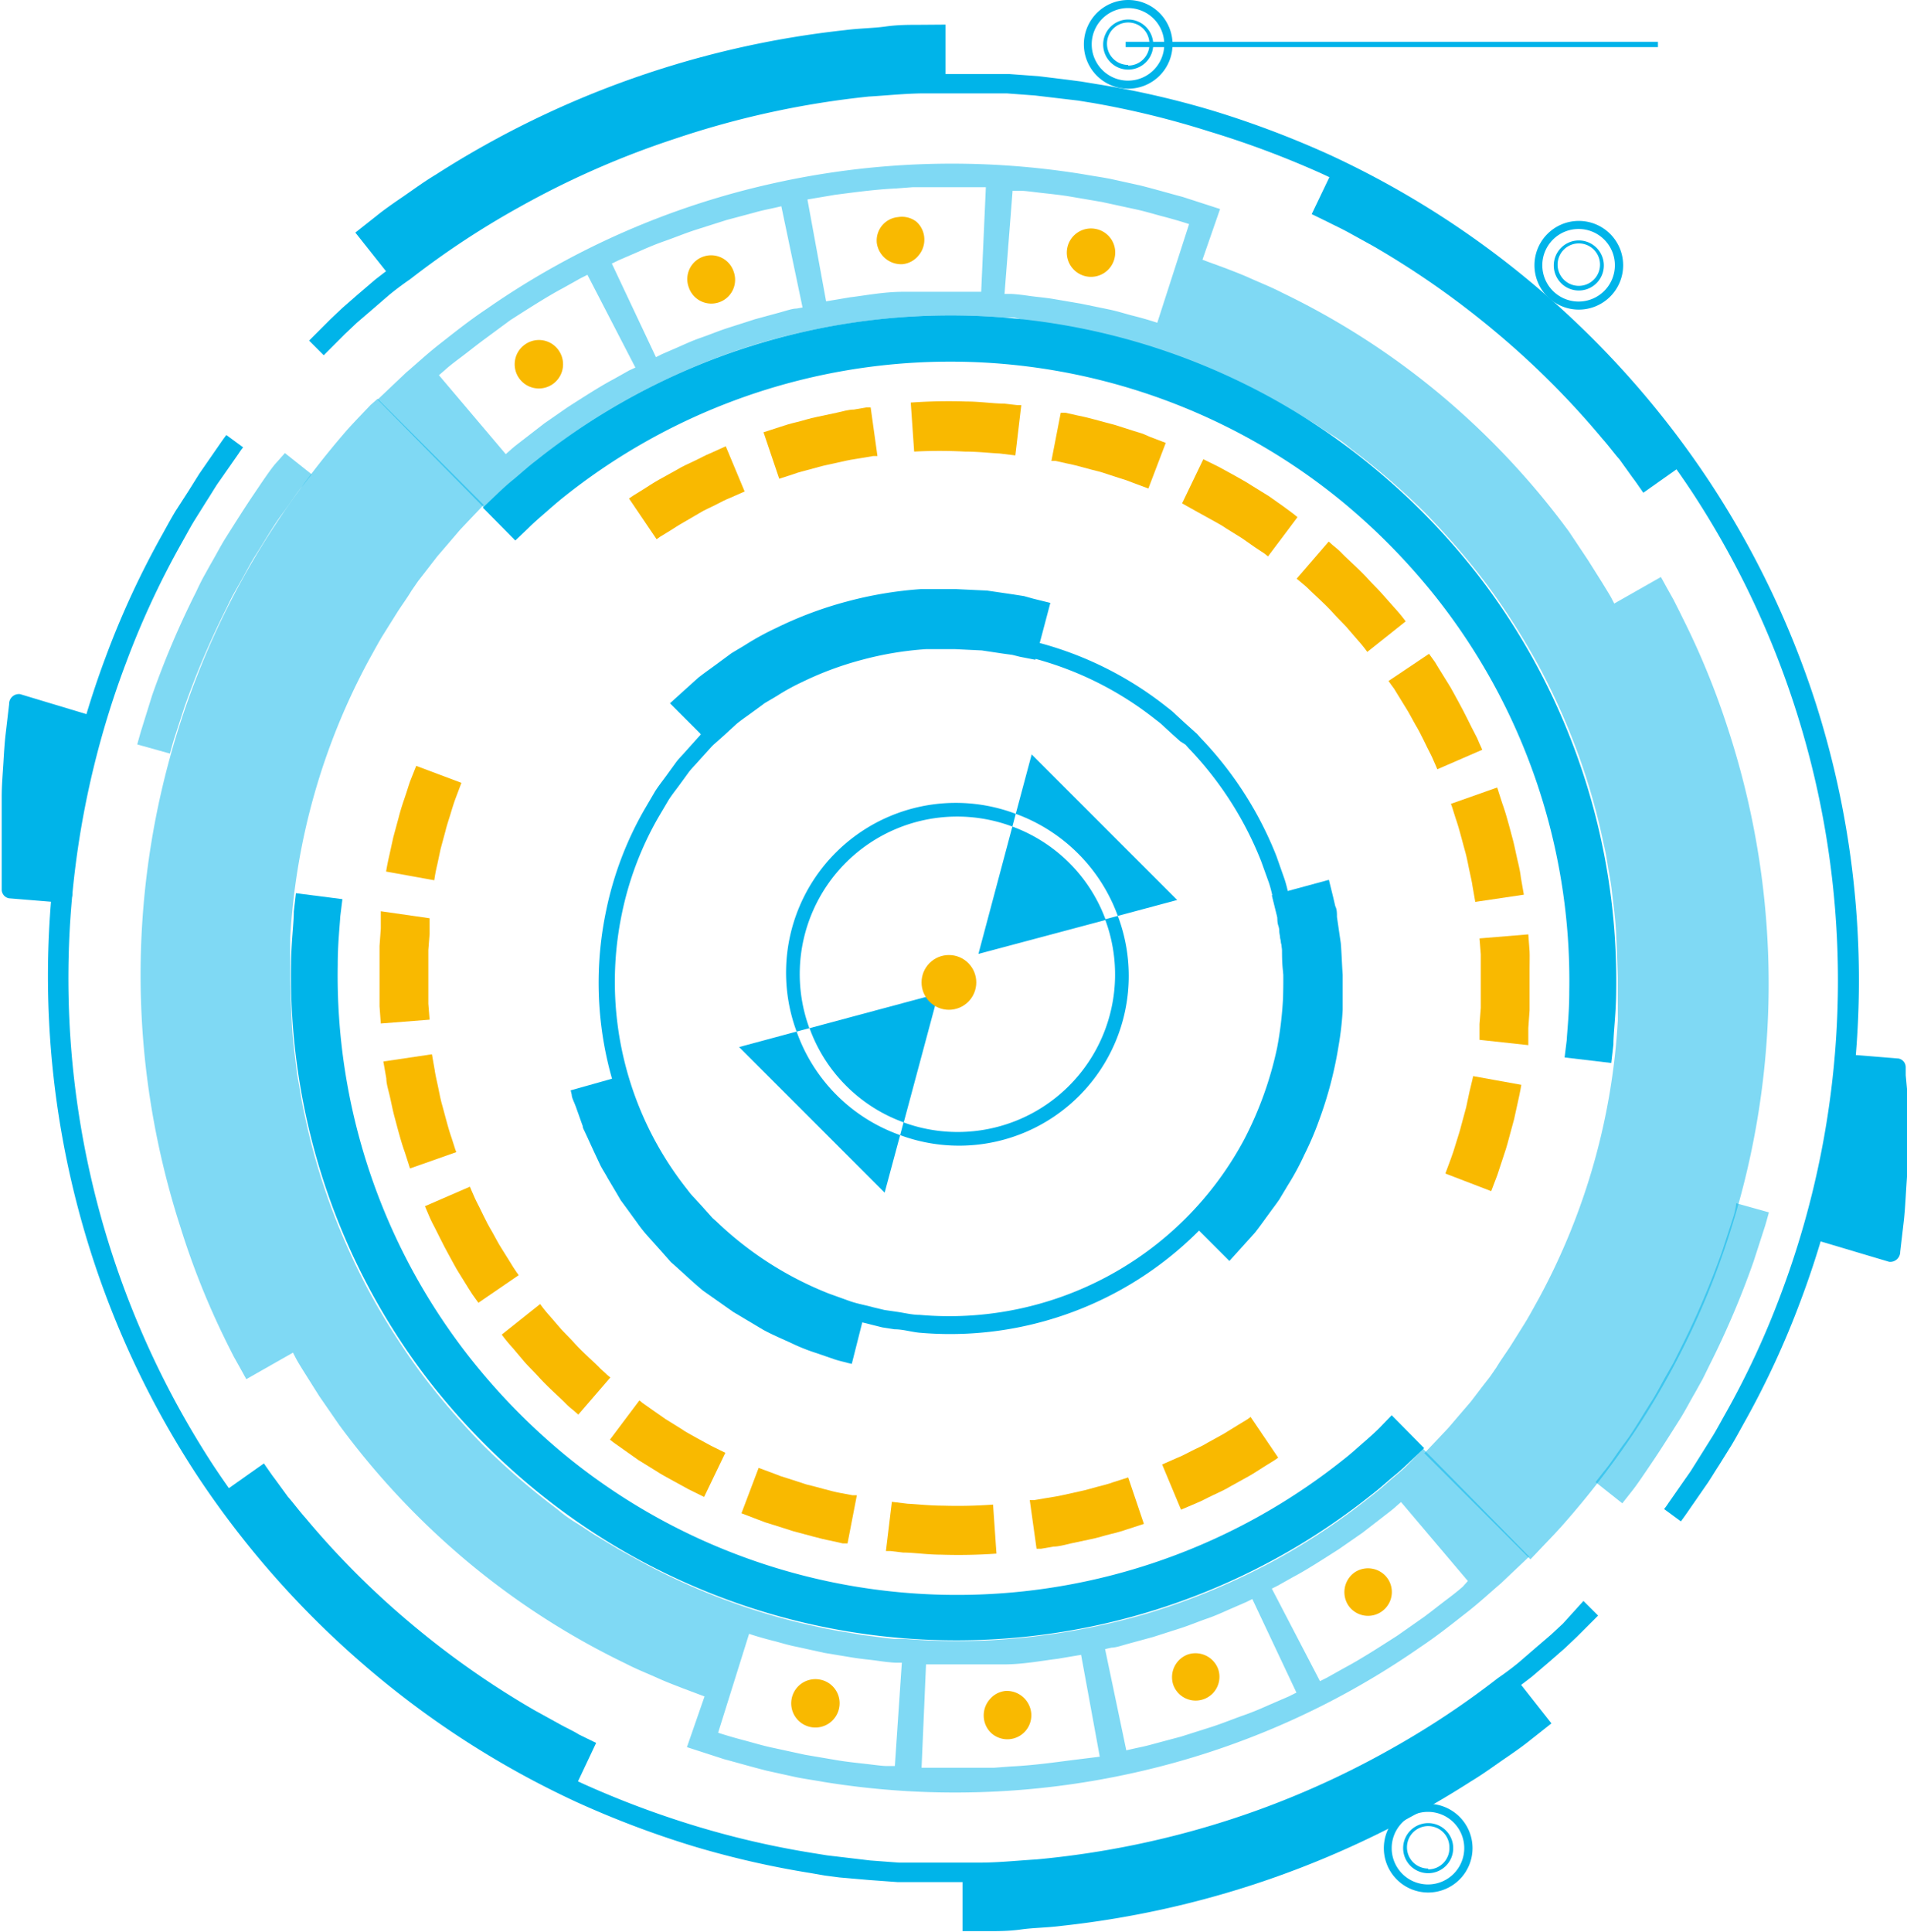 <svg preserveAspectRatio="none" id="Layer_1" data-name="Layer 1" xmlns="http://www.w3.org/2000/svg" viewBox="0 0 89.89 91.04"><defs><style>.cls-1,.cls-4{fill:#00b4e9;}.cls-2,.cls-4{opacity:0.5;}.cls-3{fill:#f9b900;}.cls-5{fill:#00b3ea;}.cls-6{fill:#00b4eb;}</style></defs><title>circle35</title><path class="cls-1" d="M145.07,121.2c-0.19.19-.43,0.41-0.72,0.66s-0.61.55-1,.85a29.21,29.21,0,0,1-31.08,3.36,28.9,28.9,0,0,1-5.64-3.64,30.09,30.09,0,0,1-4.54-4.68,29.13,29.13,0,0,1-6.12-18.37c0-1,.09-1.76.12-2.29l0.1-.81L94,96l-0.1.87c0,0.57-.12,1.4-0.13,2.46a31.3,31.3,0,0,0,6.57,19.74,32.23,32.23,0,0,0,4.88,5,31,31,0,0,0,6.06,3.91,31.33,31.33,0,0,0,33.4-3.62c0.42-.32.77-0.65,1.09-0.91s0.57-.5.78-0.7l0.63-.6-1.53-1.55Z" transform="translate(-80.05 -53.91)"/><path class="cls-1" d="M153.72,130.42l-0.56.52-0.7.6-0.81.7c-0.29.24-.62,0.49-1,0.75a40,40,0,0,1-5.15,3.4,41.44,41.44,0,0,1-7.33,3.22,42.17,42.17,0,0,1-9.26,1.92c-0.84.05-1.69,0.14-2.55,0.15l-1.3,0-1.32,0-0.66,0-0.67,0-1.34-.1-1.35-.16-0.68-.08-0.68-.11a41.66,41.66,0,0,1-5.44-1.25,44.11,44.11,0,0,1-5.35-2,41.86,41.86,0,0,1-9.79-6.31,42.38,42.38,0,0,1-7.69-8.73A42,42,0,0,1,86,85.12a39.72,39.72,0,0,1,2.6-5.6c0.21-.37.4-0.73,0.6-1.06l0.57-.91c0.18-.28.34-0.54,0.49-0.78l0.44-.63,0.6-.86c0.13-.2.21-0.29,0.21-0.29l-0.79-.58s-0.08.1-.22,0.3l-0.61.88-0.45.65-0.5.8L88.32,78c-0.2.33-.4,0.7-0.61,1.08a40.7,40.7,0,0,0-2.66,5.74,42.9,42.9,0,0,0,4.28,38.6,43.36,43.36,0,0,0,7.86,8.93,42.83,42.83,0,0,0,10,6.46,45.21,45.21,0,0,0,5.48,2.08,42.73,42.73,0,0,0,5.57,1.28l0.69,0.12,0.69,0.09L121,142.5l1.37,0.1,0.68,0,0.68,0,1.35,0,1.33,0c0.88,0,1.75-.1,2.61-0.15a43.17,43.17,0,0,0,9.48-2,42.43,42.43,0,0,0,7.5-3.29,40.87,40.87,0,0,0,5.27-3.48c0.34-.27.68-0.52,1-0.77l0.83-.71,0.71-.62,0.57-.54,1-1-0.69-.69Z" transform="translate(-80.05 -53.91)"/><g class="cls-2"><path class="cls-1" d="M146.39,122.95c-0.25.26-.61,0.53-1,0.88s-0.87.71-1.4,1.12a31,31,0,0,1-4.08,2.61,31.93,31.93,0,0,1-5.81,2.39,32.62,32.62,0,0,1-7.33,1.25,31.91,31.91,0,0,1-4.07-.06l-0.52,0-0.52-.06-1-.13c-0.7-.13-1.41-0.22-2.11-0.39a29.92,29.92,0,0,1-4.21-1.22,30.27,30.27,0,0,1-4.09-1.85l-1-.55-1-.6c-0.33-.19-0.64-0.42-1-0.64s-0.64-.42-0.93-0.67a33.57,33.57,0,0,1-3.48-3,35,35,0,0,1-3-3.49,33.62,33.62,0,0,1-2.44-3.86,32.19,32.19,0,0,1-1.82-4.1,30.89,30.89,0,0,1-1.19-4.22c-0.08-.35-0.14-0.7-0.2-1.06s-0.13-.7-0.17-1.05c-0.08-.7-0.18-1.4-0.21-2.09s-0.06-1.38-.08-2.06c0-.34,0-0.68,0-1s0-.67,0-1a31.21,31.21,0,0,1,3.72-13.11c0.23-.41.44-0.81,0.67-1.18l0.67-1.07c0.22-.34.45-0.65,0.66-1l0.31-.45,0.32-.41,0.58-.75,0.55-.64,0.47-.55c0.15-.17.29-0.31,0.41-0.44l0.76-.8-5-5L97.51,73c-0.25.27-.63,0.65-1.09,1.16A41.62,41.62,0,0,0,93,78.68a37.74,37.74,0,0,0-3.68,7.13,38.62,38.62,0,0,0-2.43,18.09,39,39,0,0,0,1.67,7.85A36.74,36.74,0,0,0,90.65,117c0.15,0.31.29,0.58,0.41,0.82l0.33,0.59,0.27,0.49,2.2-1.25L94,117.92c0.09,0.17.23,0.4,0.42,0.7l0.68,1.08,0.94,1.36a36.86,36.86,0,0,0,6.06,6.45,36,36,0,0,0,7.44,4.79c0.54,0.28,1.06.48,1.5,0.68s0.85,0.35,1.18.48l0.77,0.29,0.27,0.1-0.83,2.39,1.76,0.57c0.57,0.15,1.25.35,2,.54l1.27,0.28c0.45,0.1.93,0.16,1.42,0.25a38.71,38.71,0,0,0,14.66-.44,38.05,38.05,0,0,0,13.44-5.9c0.84-.56,1.56-1.14,2.2-1.64s1.17-1,1.61-1.37l1.34-1.27-5-5.08Zm-24.16,14.18-0.36,0c-0.23,0-.56-0.05-1-0.1s-0.85-.09-1.34-0.17l-1.53-.26-1.52-.33c-0.48-.1-0.93-0.24-1.31-0.34-0.77-.2-1.27-0.37-1.27-0.37l1.46-4.66s0.43,0.15,1.1.32c0.33,0.08.72,0.21,1.14,0.29l1.32,0.29,1.33,0.22c0.43,0.07.83,0.1,1.17,0.15s0.63,0.08.83,0.09l0.31,0Zm8.37-.28c-0.79.1-1.83,0.25-2.89,0.3l-0.79.06-0.76,0c-0.49,0-1,0-1.35,0l-1.32,0,0.21-4.87,1.15,0c0.34,0,.75,0,1.18,0l0.66,0,0.68,0c0.92,0,1.83-.18,2.51-0.26l1.13-.19,0.88,4.8Zm10.2-3-0.88.38c-0.36.16-.79,0.35-1.25,0.51s-1,.38-1.46.53l-1.48.47-1.31.35c-0.38.11-.71,0.17-0.93,0.22l-0.35.08-1-4.77,0.31-.07c0.2,0,.48-0.1.81-0.19l1.14-.31,1.28-.41c0.44-.14.86-0.32,1.27-0.46s0.77-.31,1.09-0.45l0.76-.33,0.28-.14,2.08,4.41Zm8.2-5.17c-0.17.15-.43,0.36-0.75,0.6s-0.68.53-1.07,0.82l-1.27.89c-0.89.57-1.78,1.14-2.48,1.51l-0.84.47-0.32.16L140,128.77l0.28-.14,0.73-.41c0.61-.32,1.38-0.82,2.15-1.31l1.11-.77,0.93-.72c0.27-.21.5-0.38,0.65-0.52l0.24-.21,3.15,3.72Z" transform="translate(-80.05 -53.91)"/></g><path class="cls-3" d="M138.85,120.79l-0.46.28c-0.19.11-.41,0.26-0.65,0.4l-0.76.42c-0.25.16-.53,0.27-0.78,0.4s-0.48.25-.69,0.33l-0.68.3,0.89,2.13,0.75-.32c0.23-.09.47-0.23,0.75-0.36s0.57-.26.85-0.43l0.83-.46c0.27-.15.5-0.31,0.71-0.44l0.5-.31,0.19-.13L139,120.68Z" transform="translate(-80.05 -53.91)"/><path class="cls-3" d="M132.51,123.76c-0.21.08-.46,0.14-0.73,0.21s-0.55.16-.85,0.22l-0.86.19c-0.27.06-.53,0.09-0.75,0.13l-0.53.09-0.2,0,0.32,2.29,0.22,0,0.58-.1c0.24,0,.52-0.08.82-0.15l0.94-.2c0.32-.06.63-0.17,0.93-0.24s0.57-.15.8-0.23l0.77-.25-0.74-2.19Z" transform="translate(-80.05 -53.91)"/><path class="cls-3" d="M124.47,124.86c-0.6,0-1.19-.07-1.64-0.09l-0.74-.09L121.81,127l0.22,0,0.59,0.07c0.49,0,1.14.1,1.79,0.1a25.14,25.14,0,0,0,2.61-.05l-0.16-2.31A22.78,22.78,0,0,1,124.47,124.86Z" transform="translate(-80.05 -53.91)"/><path class="cls-3" d="M119.65,124.26c-0.44-.08-1-0.26-1.59-0.4l-0.83-.27-0.38-.12-0.34-.13-0.7-.26L115,125.22l0.76,0.29,0.37,0.14,0.42,0.13,0.91,0.29c0.63,0.16,1.25.35,1.74,0.44l0.58,0.13,0.22,0,0.44-2.27-0.2,0Z" transform="translate(-80.05 -53.91)"/><path class="cls-3" d="M112.91,121.68c-0.24-.14-0.51-0.27-0.75-0.44l-0.74-.46-0.63-.44-0.44-.31-0.16-.13-1.39,1.85,0.18,0.14,0.48,0.34,0.68,0.48,0.81,0.5c0.27,0.18.56,0.33,0.83,0.48l0.73,0.4,0.73,0.36,1-2.08-0.67-.33Z" transform="translate(-80.05 -53.91)"/><path class="cls-3" d="M108.27,118.32c-0.32-.32-0.78-0.71-1.18-1.16-0.2-.22-0.42-0.43-0.61-0.64l-0.5-.58a6.68,6.68,0,0,1-.47-0.58l-1.81,1.44a7.69,7.69,0,0,0,.52.63l0.54,0.64c0.2,0.23.44,0.46,0.66,0.7,0.44,0.49.94,0.92,1.28,1.26,0.17,0.18.34,0.3,0.44,0.39l0.17,0.15,1.51-1.75-0.16-.13C108.58,118.6,108.43,118.49,108.27,118.32Z" transform="translate(-80.05 -53.91)"/><path class="cls-3" d="M104.24,113.62l-0.16-.26-0.4-.64c-0.15-.23-0.28-0.5-0.43-0.76-0.31-.51-0.54-1.06-0.75-1.45-0.1-.2-0.16-0.37-0.22-0.49l-0.08-.19-2.12.92,0.09,0.21c0.06,0.13.13,0.32,0.24,0.54,0.23,0.43.49,1,.82,1.59,0.16,0.28.3,0.57,0.47,0.83l0.44,0.71,0.18,0.28,0.15,0.21,0.13,0.18L104.5,114l-0.12-.17Z" transform="translate(-80.05 -53.91)"/><path class="cls-3" d="M101.33,107.51c-0.15-.42-0.29-1-0.45-1.57-0.08-.29-0.13-0.58-0.19-0.86s-0.12-.53-0.15-0.75l-0.13-.74-2.29.34,0.14,0.8c0,0.24.09,0.52,0.16,0.82s0.13,0.62.21,0.93c0.17,0.63.33,1.26,0.5,1.72l0.18,0.56a2.11,2.11,0,0,0,.07.21l2.18-.77a1.78,1.78,0,0,1-.07-0.19Z" transform="translate(-80.05 -53.91)"/><path class="cls-3" d="M98,97.07c0,0.14,0,.35,0,0.59l-0.06.83,0,1c0,0.33,0,.65,0,1s0,0.59,0,.84l0.06,0.81,2.3-.18-0.06-.75c0-.22,0-0.49,0-0.77s0-.58,0-0.88l0-.88,0.06-.76c0-.22,0-0.41,0-0.54l0-.2L98,96.85Z" transform="translate(-80.05 -53.91)"/><path class="cls-3" d="M99.38,90.73c-0.08.23-.16,0.5-0.26,0.79s-0.2.6-.28,0.92l-0.25.92-0.18.82c-0.11.47-.16,0.8-0.16,0.8l2.27,0.41a7.43,7.43,0,0,1,.14-0.73l0.16-.75,0.23-.85c0.07-.29.17-0.57,0.25-0.84s0.16-.52.24-0.73l0.26-.69L99.67,90Z" transform="translate(-80.05 -53.91)"/><path class="cls-4" d="M93,75.8c-0.27.33-.6,0.83-1,1.42s-0.86,1.32-1.34,2.08c-0.24.39-.45,0.8-0.69,1.21l-0.35.63c-0.11.21-.22,0.43-0.32,0.65a40.81,40.81,0,0,0-2.08,4.89L86.7,88.35c-0.12.41-.18,0.64-0.18,0.64l1.54,0.43s0.06-.22.17-0.61l0.52-1.6a39.22,39.22,0,0,1,2-4.69c0.1-.21.2-0.42,0.31-0.62l0.34-.6c0.23-.4.43-0.8,0.66-1.17,0.47-.73.87-1.44,1.29-2s0.72-1.05,1-1.37l0.39-.5-1.26-1Z" transform="translate(-80.05 -53.91)"/><path class="cls-1" d="M106.42,135.15l-1.16-.64a40.54,40.54,0,0,1-5.81-4.07,39.62,39.62,0,0,1-5-5c-0.32-.36-0.58-0.72-0.83-1L93,123.59c-0.17-.22-0.29-0.41-0.38-0.53l-0.13-.19-2.11,1.49,0.14,0.2c0.09,0.13.22,0.33,0.41,0.57L91.59,126c0.26,0.33.54,0.71,0.88,1.1a42.22,42.22,0,0,0,5.32,5.34,43.23,43.23,0,0,0,6.18,4.33l1.23,0.69c0.37,0.2.7,0.35,1,.49l0.85,0.42,1.1-2.33-0.8-.39C107.08,135.48,106.76,135.34,106.42,135.15Z" transform="translate(-80.05 -53.91)"/><path class="cls-1" d="M150.55,133.73c-0.3.24-.69,0.51-1.13,0.81s-0.93.66-1.5,1a41.93,41.93,0,0,1-18.11,6.39c-0.65.09-1.26,0.12-1.79,0.16s-1,.07-1.39.07l-1.21,0,0,2.75,1.29,0c0.41,0,.91,0,1.48-0.08s1.21-.08,1.91-0.17a44.68,44.68,0,0,0,19.29-6.81c0.6-.36,1.12-0.75,1.59-1.07s0.88-.61,1.2-0.87l1-.79L151.51,133Z" transform="translate(-80.05 -53.91)"/><path class="cls-1" d="M84.68,87.73L81,86.62a0.46,0.46,0,0,0-.52.47l-0.16,1.37c-0.05.41-.08,0.89-0.11,1.4s-0.08,1.06-.08,1.6l0,1.6c0,0.51,0,1,0,1.39s0,0.74,0,1,0,0.37,0,.37a0.42,0.42,0,0,0,.34.42l2.57,0.21A0.42,0.42,0,0,0,83.46,96s0-.12,0-0.34l0.11-.89c0.07-.73.24-1.7,0.41-2.67,0.08-.48.2-1,0.3-1.41s0.19-.87.29-1.23l0.32-1.19A0.43,0.43,0,0,0,84.68,87.73Z" transform="translate(-80.05 -53.91)"/><path class="cls-3" d="M143.91,128a1.14,1.14,0,0,0-.31,1.55,1.12,1.12,0,1,0,1.87-1.24A1.13,1.13,0,0,0,143.91,128Z" transform="translate(-80.05 -53.91)"/><path class="cls-3" d="M136.05,131.87a1.14,1.14,0,0,0-.7,1.42,1.12,1.12,0,1,0,2.12-.73A1.14,1.14,0,0,0,136.05,131.87Z" transform="translate(-80.05 -53.91)"/><path class="cls-3" d="M127.46,133.59a1.11,1.11,0,0,0-.75.39,1.15,1.15,0,0,0-.29.81,1.13,1.13,0,0,0,.37.8,1.13,1.13,0,0,0,1.87-.94A1.16,1.16,0,0,0,127.46,133.59Z" transform="translate(-80.05 -53.91)"/><path class="cls-3" d="M118.72,133.06a1.14,1.14,0,1,0,.89,1.3A1.13,1.13,0,0,0,118.72,133.06Z" transform="translate(-80.05 -53.91)"/><path class="cls-1" d="M149.65,80.92a32.23,32.23,0,0,0-4.88-5A31,31,0,0,0,138.71,72a31.33,31.33,0,0,0-33.4,3.62c-0.42.32-.77,0.65-1.09,0.91s-0.57.5-.78,0.7l-0.63.6,1.53,1.55,0.59-.56c0.19-.19.43-0.41,0.72-0.66s0.62-.55,1-0.85a29.2,29.2,0,0,1,31.08-3.36,28.85,28.85,0,0,1,5.64,3.64,30.08,30.08,0,0,1,4.54,4.68,29.12,29.12,0,0,1,6.11,18.37c0,1-.09,1.76-0.12,2.29l-0.1.81L156,104l0.1-.87c0-.57.12-1.4,0.13-2.46A31.31,31.31,0,0,0,149.65,80.92Z" transform="translate(-80.05 -53.91)"/><path class="cls-1" d="M165.64,87.05a42.84,42.84,0,0,0-5-10.43,43.37,43.37,0,0,0-7.86-8.93,42.84,42.84,0,0,0-10-6.46,45.29,45.29,0,0,0-5.48-2.08,42.66,42.66,0,0,0-5.57-1.28L131,57.75l-0.69-.09L129,57.5l-1.37-.1-0.68,0-0.68,0-1.35,0-1.33,0c-0.88,0-1.75.1-2.61,0.15a43.2,43.2,0,0,0-9.48,2,42.41,42.41,0,0,0-7.5,3.29,40.87,40.87,0,0,0-5.27,3.48c-0.35.27-.68,0.52-1,0.77l-0.83.71-0.71.62-0.57.54-1,1,0.69,0.69,1-1,0.56-.53,0.7-.6,0.81-.7c0.29-.24.62-0.49,1-0.75a39.9,39.9,0,0,1,5.15-3.4,41.42,41.42,0,0,1,7.33-3.22A42.22,42.22,0,0,1,121,58.46c0.84-.05,1.69-0.14,2.55-0.15l1.3,0,1.32,0,0.66,0,0.67,0,1.34,0.1,1.35,0.16,0.68,0.08,0.68,0.11A41.75,41.75,0,0,1,137,60.09a44.26,44.26,0,0,1,5.35,2,41.83,41.83,0,0,1,9.79,6.31,42.38,42.38,0,0,1,7.69,8.73A41.95,41.95,0,0,1,164,114.88a39.68,39.68,0,0,1-2.6,5.61c-0.21.37-.4,0.73-0.6,1.06l-0.57.91-0.49.78-0.44.63-0.6.86c-0.13.2-.21,0.29-0.21,0.29l0.79,0.58s0.08-.1.22-0.3l0.61-.88,0.45-.65c0.16-.24.32-0.51,0.51-0.8l0.58-.93c0.2-.33.4-0.7,0.61-1.08a40.72,40.72,0,0,0,2.66-5.74A42.9,42.9,0,0,0,165.64,87.05Z" transform="translate(-80.05 -53.91)"/><g class="cls-2"><path class="cls-1" d="M161.5,88.25A36.81,36.81,0,0,0,159.35,83c-0.15-.31-0.29-0.58-0.41-0.82l-0.33-.59-0.27-.49-2.2,1.25L156,82.08c-0.09-.17-0.24-0.4-0.42-0.7l-0.68-1.08L154,78.95a36.88,36.88,0,0,0-6.06-6.45,36,36,0,0,0-7.44-4.79c-0.54-.28-1.06-0.48-1.5-0.68s-0.85-.35-1.18-0.48L137,66.25l-0.27-.1,0.83-2.39-1.76-.57c-0.57-.15-1.25-0.35-2-0.54l-1.27-.28c-0.45-.1-0.93-0.16-1.42-0.25a38.69,38.69,0,0,0-14.66.44A38,38,0,0,0,103,68.46c-0.84.56-1.56,1.14-2.2,1.64s-1.17,1-1.61,1.37l-1.34,1.27,5,5.08,0.8-.76c0.25-.26.61-0.53,1-0.88s0.87-.71,1.4-1.12a31,31,0,0,1,4.08-2.61,31.89,31.89,0,0,1,5.81-2.39,32.61,32.61,0,0,1,7.33-1.25,32,32,0,0,1,4.07.06l0.52,0L128.33,69l1.05,0.13c0.7,0.13,1.41.22,2.11,0.39a29.86,29.86,0,0,1,4.21,1.22,30.25,30.25,0,0,1,4.09,1.85l1,0.55,1,0.6c0.33,0.19.64,0.42,1,.64s0.64,0.42.93,0.67a33.55,33.55,0,0,1,3.48,3,35,35,0,0,1,3,3.49,33.58,33.58,0,0,1,2.44,3.86,32.11,32.11,0,0,1,1.82,4.1,30.76,30.76,0,0,1,1.19,4.22c0.09,0.35.14,0.7,0.2,1.06s0.13,0.7.17,1.05c0.08,0.7.18,1.4,0.21,2.09s0.06,1.38.08,2.06c0,0.34,0,.68,0,1s0,0.67,0,1a31.18,31.18,0,0,1-3.72,13.11c-0.23.41-.44,0.81-0.67,1.18l-0.67,1.07c-0.22.34-.45,0.65-0.66,1l-0.31.45-0.32.41-0.58.76-0.55.64-0.47.55c-0.15.17-.29,0.31-0.41,0.44l-0.76.8,5,5,0.39-.41c0.25-.27.63-0.65,1.09-1.16a41.66,41.66,0,0,0,3.47-4.5,37.77,37.77,0,0,0,3.68-7.13A38.59,38.59,0,0,0,161.5,88.25ZM109.7,71.37l-0.73.41c-0.61.32-1.38,0.82-2.15,1.31l-1.11.77-0.93.72c-0.27.21-.5,0.38-0.65,0.52l-0.24.21-3.15-3.72,0.28-.24c0.17-.16.43-0.36,0.75-0.6s0.68-.53,1.07-0.82L104.1,69c0.89-.57,1.78-1.14,2.48-1.51l0.84-.47,0.32-.16L110,71.23Zm7.9-2.92c-0.2,0-.48.1-0.81,0.19l-1.14.31-1.28.41c-0.44.14-.86,0.32-1.27,0.46s-0.77.31-1.09,0.45l-0.76.33-0.28.14-2.08-4.41,0.33-.16,0.88-.38c0.36-.16.79-0.35,1.25-0.51s1-.38,1.46-0.53l1.48-.47,1.31-.35c0.38-.11.71-0.17,0.93-0.22l0.35-.08,1,4.77Zm8.7-.79-1.15,0c-0.34,0-.75,0-1.18,0h-0.66l-0.68,0c-0.92,0-1.83.18-2.51,0.26l-1.13.19-0.88-4.8,1.3-.22c0.79-.1,1.83-0.25,2.89-0.3l0.79-.06,0.76,0c0.49,0,1,0,1.35,0l1.32,0Zm8.3,1.46s-0.43-.15-1.1-0.32c-0.33-.08-0.72-0.21-1.14-0.3L131,68.22,129.71,68c-0.42-.07-0.83-0.1-1.17-0.15s-0.63-.08-0.83-0.09l-0.31,0,0.38-4.86,0.36,0c0.23,0,.56.05,1,0.1s0.85,0.09,1.34.17L132,63.43l1.52,0.33c0.48,0.1.93,0.24,1.31,0.34,0.77,0.2,1.27.37,1.27,0.37Z" transform="translate(-80.05 -53.91)"/></g><path class="cls-3" d="M113.53,75.27c-0.23.09-.47,0.23-0.75,0.36s-0.57.26-.85,0.43l-0.83.46c-0.27.15-.5,0.31-0.71,0.44l-0.5.31-0.19.13L111,79.32l0.17-.12,0.46-.28c0.19-.12.4-0.26,0.65-0.4L113,78.1c0.25-.16.53-0.27,0.78-0.4s0.48-.25.69-0.33l0.68-.3-0.89-2.13Z" transform="translate(-80.05 -53.91)"/><path class="cls-3" d="M120.88,73.11l-0.58.1c-0.24,0-.52.08-0.82,0.15l-0.94.2c-0.32.06-.63,0.17-0.93,0.24s-0.57.15-.8,0.23l-0.77.25,0.74,2.19,0.71-.23c0.21-.08.46-0.14,0.73-0.21s0.55-.16.85-0.22l0.86-.19c0.27-.06.53-0.09,0.75-0.13l0.53-.09,0.2,0-0.32-2.29Z" transform="translate(-80.05 -53.91)"/><path class="cls-3" d="M127.38,72.93c-0.49,0-1.14-.1-1.79-0.1a25.15,25.15,0,0,0-2.61.05l0.16,2.31a22.74,22.74,0,0,1,2.39,0c0.6,0,1.19.07,1.64,0.09l0.74,0.09L128.19,73,128,73Z" transform="translate(-80.05 -53.91)"/><path class="cls-3" d="M133.92,74.35l-0.42-.13-0.91-.29c-0.63-.16-1.25-0.35-1.74-0.44l-0.58-.13-0.22,0-0.44,2.27,0.2,0,0.53,0.12c0.44,0.08,1,.26,1.59.4l0.83,0.27,0.38,0.12,0.34,0.13,0.7,0.26L135,74.78l-0.76-.29Z" transform="translate(-80.05 -53.91)"/><path class="cls-3" d="M140.54,77.77l-0.68-.48-0.81-.5c-0.27-.18-0.56-0.33-0.82-0.48l-0.73-.4-0.73-.36-1,2.08L136.43,78l0.67,0.37c0.24,0.14.51,0.27,0.75,0.44l0.74,0.46,0.63,0.44L139.66,80l0.16,0.13,1.39-1.85L141,78.11Z" transform="translate(-80.05 -53.91)"/><path class="cls-3" d="M145.23,81.93c-0.2-.23-0.44-0.46-0.66-0.7-0.44-.49-0.94-0.91-1.28-1.26-0.17-.18-0.34-0.3-0.44-0.39l-0.17-.15-1.51,1.75,0.16,0.13c0.1,0.09.25,0.2,0.41,0.36,0.32,0.32.78,0.71,1.18,1.16,0.2,0.22.42,0.43,0.61,0.64l0.5,0.58a6.7,6.7,0,0,1,.47.58l1.81-1.44a7.78,7.78,0,0,0-.52-0.63Z" transform="translate(-80.05 -53.91)"/><path class="cls-3" d="M149.59,88.52c-0.23-.43-0.49-1-0.82-1.59-0.16-.28-0.3-0.57-0.47-0.83l-0.44-.71-0.17-.28-0.15-.21-0.13-.18L145.5,86l0.12,0.17,0.14,0.19,0.16,0.26,0.4,0.65c0.15,0.23.28,0.5,0.43,0.76,0.31,0.51.54,1.06,0.75,1.45,0.1,0.2.16,0.37,0.22,0.49l0.08,0.19,2.12-.92-0.09-.2C149.77,88.93,149.71,88.73,149.59,88.52Z" transform="translate(-80.05 -53.91)"/><path class="cls-3" d="M151.58,94.44c-0.07-.3-0.13-0.62-0.21-0.93-0.17-.63-0.33-1.26-0.5-1.72l-0.18-.56a2.15,2.15,0,0,0-.07-0.21l-2.18.77a1.84,1.84,0,0,1,.07.19l0.16,0.51c0.15,0.42.29,1,.45,1.57,0.08,0.29.13,0.58,0.19,0.86s0.12,0.53.15,0.75l0.13,0.74,2.29-.34-0.14-.8C151.71,95,151.65,94.73,151.58,94.44Z" transform="translate(-80.05 -53.91)"/><path class="cls-3" d="M152.15,98.75l-0.06-.81-2.3.19,0.06,0.75c0,0.22,0,.49,0,0.77s0,0.58,0,.88l0,0.88-0.06.76c0,0.22,0,.41,0,0.54l0,0.2,2.3,0.25,0-.22c0-.14,0-0.35,0-0.59l0.06-.83,0-1c0-.33,0-0.65,0-1S152.16,99,152.15,98.75Z" transform="translate(-80.05 -53.91)"/><path class="cls-3" d="M149.32,105.34l-0.16.75-0.23.85c-0.07.29-.17,0.57-0.25,0.84s-0.16.52-.24,0.73l-0.26.7,2.16,0.83,0.29-.76c0.08-.23.16-0.5,0.26-0.79s0.2-.6.28-0.92l0.25-.92,0.18-.82c0.11-.48.16-0.8,0.16-0.8l-2.27-.41S149.43,104.91,149.32,105.34Z" transform="translate(-80.05 -53.91)"/><path class="cls-4" d="M161.77,111.2l-0.52,1.6a39.2,39.2,0,0,1-2,4.69l-0.31.62-0.34.6c-0.23.4-.43,0.8-0.66,1.17-0.47.73-.87,1.44-1.29,2s-0.72,1.05-1,1.37l-0.39.5,1.26,1,0.41-.52c0.27-.33.6-0.83,1-1.42s0.86-1.32,1.34-2.08c0.24-.39.45-0.8,0.69-1.21l0.35-.63,0.32-.65a40.82,40.82,0,0,0,2.08-4.89l0.54-1.67c0.12-.41.18-0.64,0.18-0.64l-1.54-.43S161.88,110.81,161.77,111.2Z" transform="translate(-80.05 -53.91)"/><path class="cls-1" d="M159.07,74.88L158.41,74c-0.26-.33-0.54-0.71-0.88-1.1a42.17,42.17,0,0,0-5.32-5.34A43.18,43.18,0,0,0,146,63.26l-1.23-.69c-0.37-.2-0.7-0.35-1-0.49L143,61.66,141.88,64l0.8,0.39c0.25,0.13.56,0.27,0.91,0.46l1.16,0.64a40.6,40.6,0,0,1,5.81,4.07,39.59,39.59,0,0,1,5,5c0.32,0.36.58,0.72,0.83,1L157,76.41c0.17,0.22.29,0.41,0.38,0.53l0.13,0.19,2.11-1.49-0.14-.2C159.38,75.32,159.25,75.12,159.07,74.88Z" transform="translate(-80.05 -53.91)"/><path class="cls-1" d="M123.27,55.08c-0.41,0-.91,0-1.48.08s-1.21.08-1.91,0.17a44.68,44.68,0,0,0-19.29,6.81c-0.6.36-1.12,0.75-1.59,1.07s-0.88.61-1.2,0.87l-1,.79L98.49,67l1-.74c0.3-.24.69-0.51,1.13-0.81s0.93-.66,1.5-1a42,42,0,0,1,18.11-6.39c0.65-.09,1.26-0.12,1.79-0.16s1-.07,1.39-0.07l1.21,0,0-2.76Z" transform="translate(-80.05 -53.91)"/><path class="cls-1" d="M169.88,104.58c0-.23,0-0.37,0-0.37a0.42,0.42,0,0,0-.34-0.42l-2.57-.21a0.42,0.42,0,0,0-.41.42s0,0.12,0,.34l-0.11.88c-0.07.74-.24,1.71-0.41,2.67-0.08.48-.2,1-0.3,1.41s-0.19.87-.29,1.23l-0.32,1.19a0.43,0.43,0,0,0,.24.54l3.73,1.11a0.47,0.47,0,0,0,.52-0.47l0.16-1.37c0.05-.41.08-0.89,0.11-1.4s0.08-1.06.08-1.6l0-1.6c0-.51,0-1,0-1.39Z" transform="translate(-80.05 -53.91)"/><path class="cls-3" d="M104.83,70.12a1.14,1.14,0,1,0,1.58.34A1.13,1.13,0,0,0,104.83,70.12Z" transform="translate(-80.05 -53.91)"/><path class="cls-3" d="M113.21,66a1.12,1.12,0,0,0-.69,1.46,1.12,1.12,0,0,0,2.12-.73A1.12,1.12,0,0,0,113.21,66Z" transform="translate(-80.05 -53.91)"/><path class="cls-3" d="M122.38,64.14a1.11,1.11,0,0,0-1,1.22,1.16,1.16,0,0,0,1.2,1,1.11,1.11,0,0,0,.75-0.39,1.15,1.15,0,0,0,.29-0.81,1.13,1.13,0,0,0-.37-0.8A1.12,1.12,0,0,0,122.38,64.14Z" transform="translate(-80.05 -53.91)"/><path class="cls-3" d="M131.71,64.7a1.14,1.14,0,1,0,.88,1.36A1.13,1.13,0,0,0,131.71,64.7Z" transform="translate(-80.05 -53.91)"/><path class="cls-5" d="M132.14,97.23a7.42,7.42,0,0,1-9.5,9.57l-0.16.6a8,8,0,0,0,10.26-10.33Z" transform="translate(-80.05 -53.91)"/><path class="cls-5" d="M127.77,92.86l0.16-.6a8,8,0,0,0-10.33,10.26l0.6-.16A7.42,7.42,0,0,1,127.77,92.86Z" transform="translate(-80.05 -53.91)"/><path class="cls-5" d="M127.77,92.86l-1.6,6,6-1.6A7.4,7.4,0,0,0,127.77,92.86Z" transform="translate(-80.05 -53.91)"/><path class="cls-5" d="M127.93,92.26a8.05,8.05,0,0,1,4.81,4.81l2.8-.75-6.86-6.86Z" transform="translate(-80.05 -53.91)"/><path class="cls-5" d="M119.93,105.07a7.36,7.36,0,0,0,2.72,1.73l1.63-6.07-6.07,1.63A7.36,7.36,0,0,0,119.93,105.07Z" transform="translate(-80.05 -53.91)"/><path class="cls-5" d="M117.6,102.52l-2.71.73,6.86,6.86,0.73-2.71A8,8,0,0,1,117.6,102.52Z" transform="translate(-80.05 -53.91)"/><path class="cls-5" d="M128.32,82l-0.51-.08-1.23-.18-1.47-.07h-0.4l-0.41,0-0.84,0a18.39,18.39,0,0,0-3.51.59,18.12,18.12,0,0,0-3.33,1.25,12.92,12.92,0,0,0-1.44.79l-0.65.39-0.57.42c-0.36.27-.71,0.51-1,0.74l-0.71.64-0.62.56,2,2,0.53-.47,0.6-.55c0.24-.2.54-0.4,0.85-0.63l0.49-.36,0.56-.33a10.36,10.36,0,0,1,1.22-.67A15.35,15.35,0,0,1,120.69,85a15.62,15.62,0,0,1,3-.5l0.71,0,0.34,0h0.34l1.25,0.06,1,0.15,0.44,0.06,0.36,0.09L128.85,85l0.71-2.68-0.81-.2Z" transform="translate(-80.05 -53.91)"/><path class="cls-5" d="M143.25,98.35l-0.18-1.23c0-.18,0-0.36-0.08-0.51l-0.1-.43-0.2-.81L140,96.1l0.17,0.69,0.09,0.36c0,0.13,0,.28.07,0.44l0.15,1c0,0.39,0,.81.07,1.25l0,0.34c0,0.11,0,.23,0,0.35l0,0.71a16,16,0,0,1-.49,3,12.27,12.27,0,0,1-.46,1.47,11.62,11.62,0,0,1-.59,1.37,9.74,9.74,0,0,1-.66,1.22l-0.33.56c-0.12.17-.24,0.33-0.36,0.49l-0.63.85-0.55.6-0.48.53,2,2,0.56-.62,0.64-.71c0.23-.29.47-0.63,0.74-1,0.13-.18.28-0.37,0.42-0.58l0.39-.65a12.25,12.25,0,0,0,.78-1.44,14.3,14.3,0,0,0,.69-1.61,18.49,18.49,0,0,0,.92-3.49,14.46,14.46,0,0,0,.2-1.74l0-.84,0-.41,0-.4C143.3,99.3,143.29,98.8,143.25,98.35Z" transform="translate(-80.05 -53.91)"/><path class="cls-5" d="M120.2,115.33l-0.77-.27a7,7,0,0,1-1-.39c-0.35-.17-0.74-0.33-1.13-0.54l-1.2-.71-1.2-.88c-0.39-.32-0.76-0.68-1.15-1l-0.14-.13-0.13-.14-0.26-.29-0.52-.57a5.1,5.1,0,0,1-.47-0.59l-0.44-.59-0.21-.29-0.18-.3-0.35-.59c-0.11-.19-0.23-0.37-0.32-0.56l-0.25-.55-0.23-.5-0.11-.23c0-.08-0.05-0.16-0.08-0.23l-0.27-.77c-0.07-.21-0.14-0.38-0.17-0.49l0-.18-2.67.75,0.05,0.21c0,0.14.11,0.33,0.2,0.58l0.32,0.9c0,0.09.06,0.18,0.1,0.27l0.13,0.28,0.27,0.59,0.3,0.64c0.1,0.22.25,0.43,0.37,0.66l0.41,0.69,0.21,0.36,0.25,0.34,0.51,0.7a6.6,6.6,0,0,0,.55.69l0.6,0.67,0.3,0.34,0.15,0.17,0.17,0.15c0.45,0.4.89,0.82,1.35,1.2l1.42,1,1.41,0.84c0.46,0.25.92,0.44,1.33,0.63a9,9,0,0,0,1.15.46l0.9,0.31c0.25,0.08.46,0.12,0.59,0.16l0.21,0.05,0.68-2.69-0.18,0C120.59,115.43,120.41,115.4,120.2,115.33Z" transform="translate(-80.05 -53.91)"/><path class="cls-5" d="M141.12,97.6c0-.19-0.05-0.39-0.09-0.58l-0.14-.56c-0.1-.37-0.17-0.76-0.29-1.12l-0.38-1.08a17.06,17.06,0,0,0-3.57-5.57l-0.18-.2-0.2-.18-0.4-.36-0.39-.36a3.72,3.72,0,0,0-.4-0.34A16.5,16.5,0,0,0,121.4,84a16.08,16.08,0,0,0-4.78,1.81l-0.87.51c-0.27.17-.5,0.36-0.72,0.52l-0.62.45c-0.19.14-.34,0.3-0.48,0.42l-0.87.78,0.54,0.54,0.83-.75c0.14-.12.28-0.27,0.46-0.4l0.59-.43c0.21-.15.43-0.33,0.69-0.5l0.83-.49a15.32,15.32,0,0,1,4.55-1.72,15.72,15.72,0,0,1,13,3.1,3.39,3.39,0,0,1,.38.32l0.37,0.34,0.38,0.34L135.93,89l0.17,0.19a16.32,16.32,0,0,1,3.4,5.31l0.36,1c0.12,0.35.18,0.71,0.28,1.07l0.13,0.54c0,0.18.05,0.37,0.08,0.55,0,0.37.12,0.74,0.15,1.11a17.19,17.19,0,0,1-.25,4.51,17,17,0,0,1-1.55,4.32,15.74,15.74,0,0,1-6.47,6.47,15.78,15.78,0,0,1-8.83,1.8c-0.37,0-.74-0.1-1.11-0.15l-0.55-.08-0.54-.13c-0.36-.1-0.72-0.16-1.07-0.28l-1-.36a16.29,16.29,0,0,1-5.31-3.4l-0.19-.17-0.17-.19-0.34-.38-0.34-.37a3.4,3.4,0,0,1-.32-0.38,15.73,15.73,0,0,1-3.1-13,15.32,15.32,0,0,1,1.72-4.55l0.49-.83c0.16-.25.34-0.47,0.5-0.69l0.43-.59c0.13-.18.28-0.32,0.4-0.46l0.75-.83-0.54-.54-0.78.87c-0.12.14-.28,0.29-0.42,0.48l-0.45.62c-0.16.22-.35,0.46-0.52,0.72l-0.51.87a16.07,16.07,0,0,0-1.81,4.78,16.49,16.49,0,0,0,3.25,13.68,3.76,3.76,0,0,0,.34.4l0.36,0.39,0.36,0.4,0.18,0.2,0.2,0.18a17.06,17.06,0,0,0,5.57,3.57l1.08,0.38c0.36,0.12.75,0.19,1.12,0.29l0.56,0.14,0.58,0.09c0.39,0,.77.12,1.16,0.16a16.56,16.56,0,0,0,9.26-1.89,16.53,16.53,0,0,0,6.79-6.79A17.78,17.78,0,0,0,141,103.5a18,18,0,0,0,.26-4.73C141.24,98.38,141.17,98,141.12,97.6Z" transform="translate(-80.05 -53.91)"/><circle class="cls-3" cx="124.78" cy="100.22" r="1.29" transform="translate(-114.37 63.66) rotate(-45)"/><path class="cls-1" d="M154.47,64.32a2.09,2.09,0,1,0,2.09,2.09A2.09,2.09,0,0,0,154.47,64.32Zm0,3.8a1.71,1.71,0,1,1,1.7-1.71A1.71,1.71,0,0,1,154.47,68.12Z" transform="translate(-80.05 -53.91)"/><path class="cls-1" d="M154.47,65.24a1.18,1.18,0,1,0,1.18,1.18A1.18,1.18,0,0,0,154.47,65.24Zm0,2.14a1,1,0,1,1,1-1A1,1,0,0,1,154.47,67.38Z" transform="translate(-80.05 -53.91)"/><path class="cls-1" d="M133.23,53.91A2.09,2.09,0,1,0,135.32,56,2.09,2.09,0,0,0,133.23,53.91Zm0,3.8a1.71,1.71,0,1,1,1.7-1.71A1.71,1.71,0,0,1,133.23,57.71Z" transform="translate(-80.05 -53.91)"/><path class="cls-1" d="M133.23,54.83A1.18,1.18,0,1,0,134.41,56,1.18,1.18,0,0,0,133.23,54.83Zm0,2.14a1,1,0,1,1,1-1A1,1,0,0,1,133.23,57Z" transform="translate(-80.05 -53.91)"/><path class="cls-1" d="M147.37,138.91a2.09,2.09,0,1,0,2.09,2.09A2.09,2.09,0,0,0,147.37,138.91Zm0,3.8a1.71,1.71,0,1,1,1.7-1.71A1.71,1.71,0,0,1,147.37,142.71Z" transform="translate(-80.05 -53.91)"/><path class="cls-1" d="M147.37,139.82a1.18,1.18,0,1,0,1.18,1.18A1.18,1.18,0,0,0,147.37,139.82Zm0,2.14a1,1,0,1,1,1-1A1,1,0,0,1,147.37,142Z" transform="translate(-80.05 -53.91)"/><path class="cls-6" d="M133.12,56h0Z" transform="translate(-80.05 -53.91)"/><rect class="cls-5" x="53.06" y="1.97" width="25.09" height="0.25"/></svg>